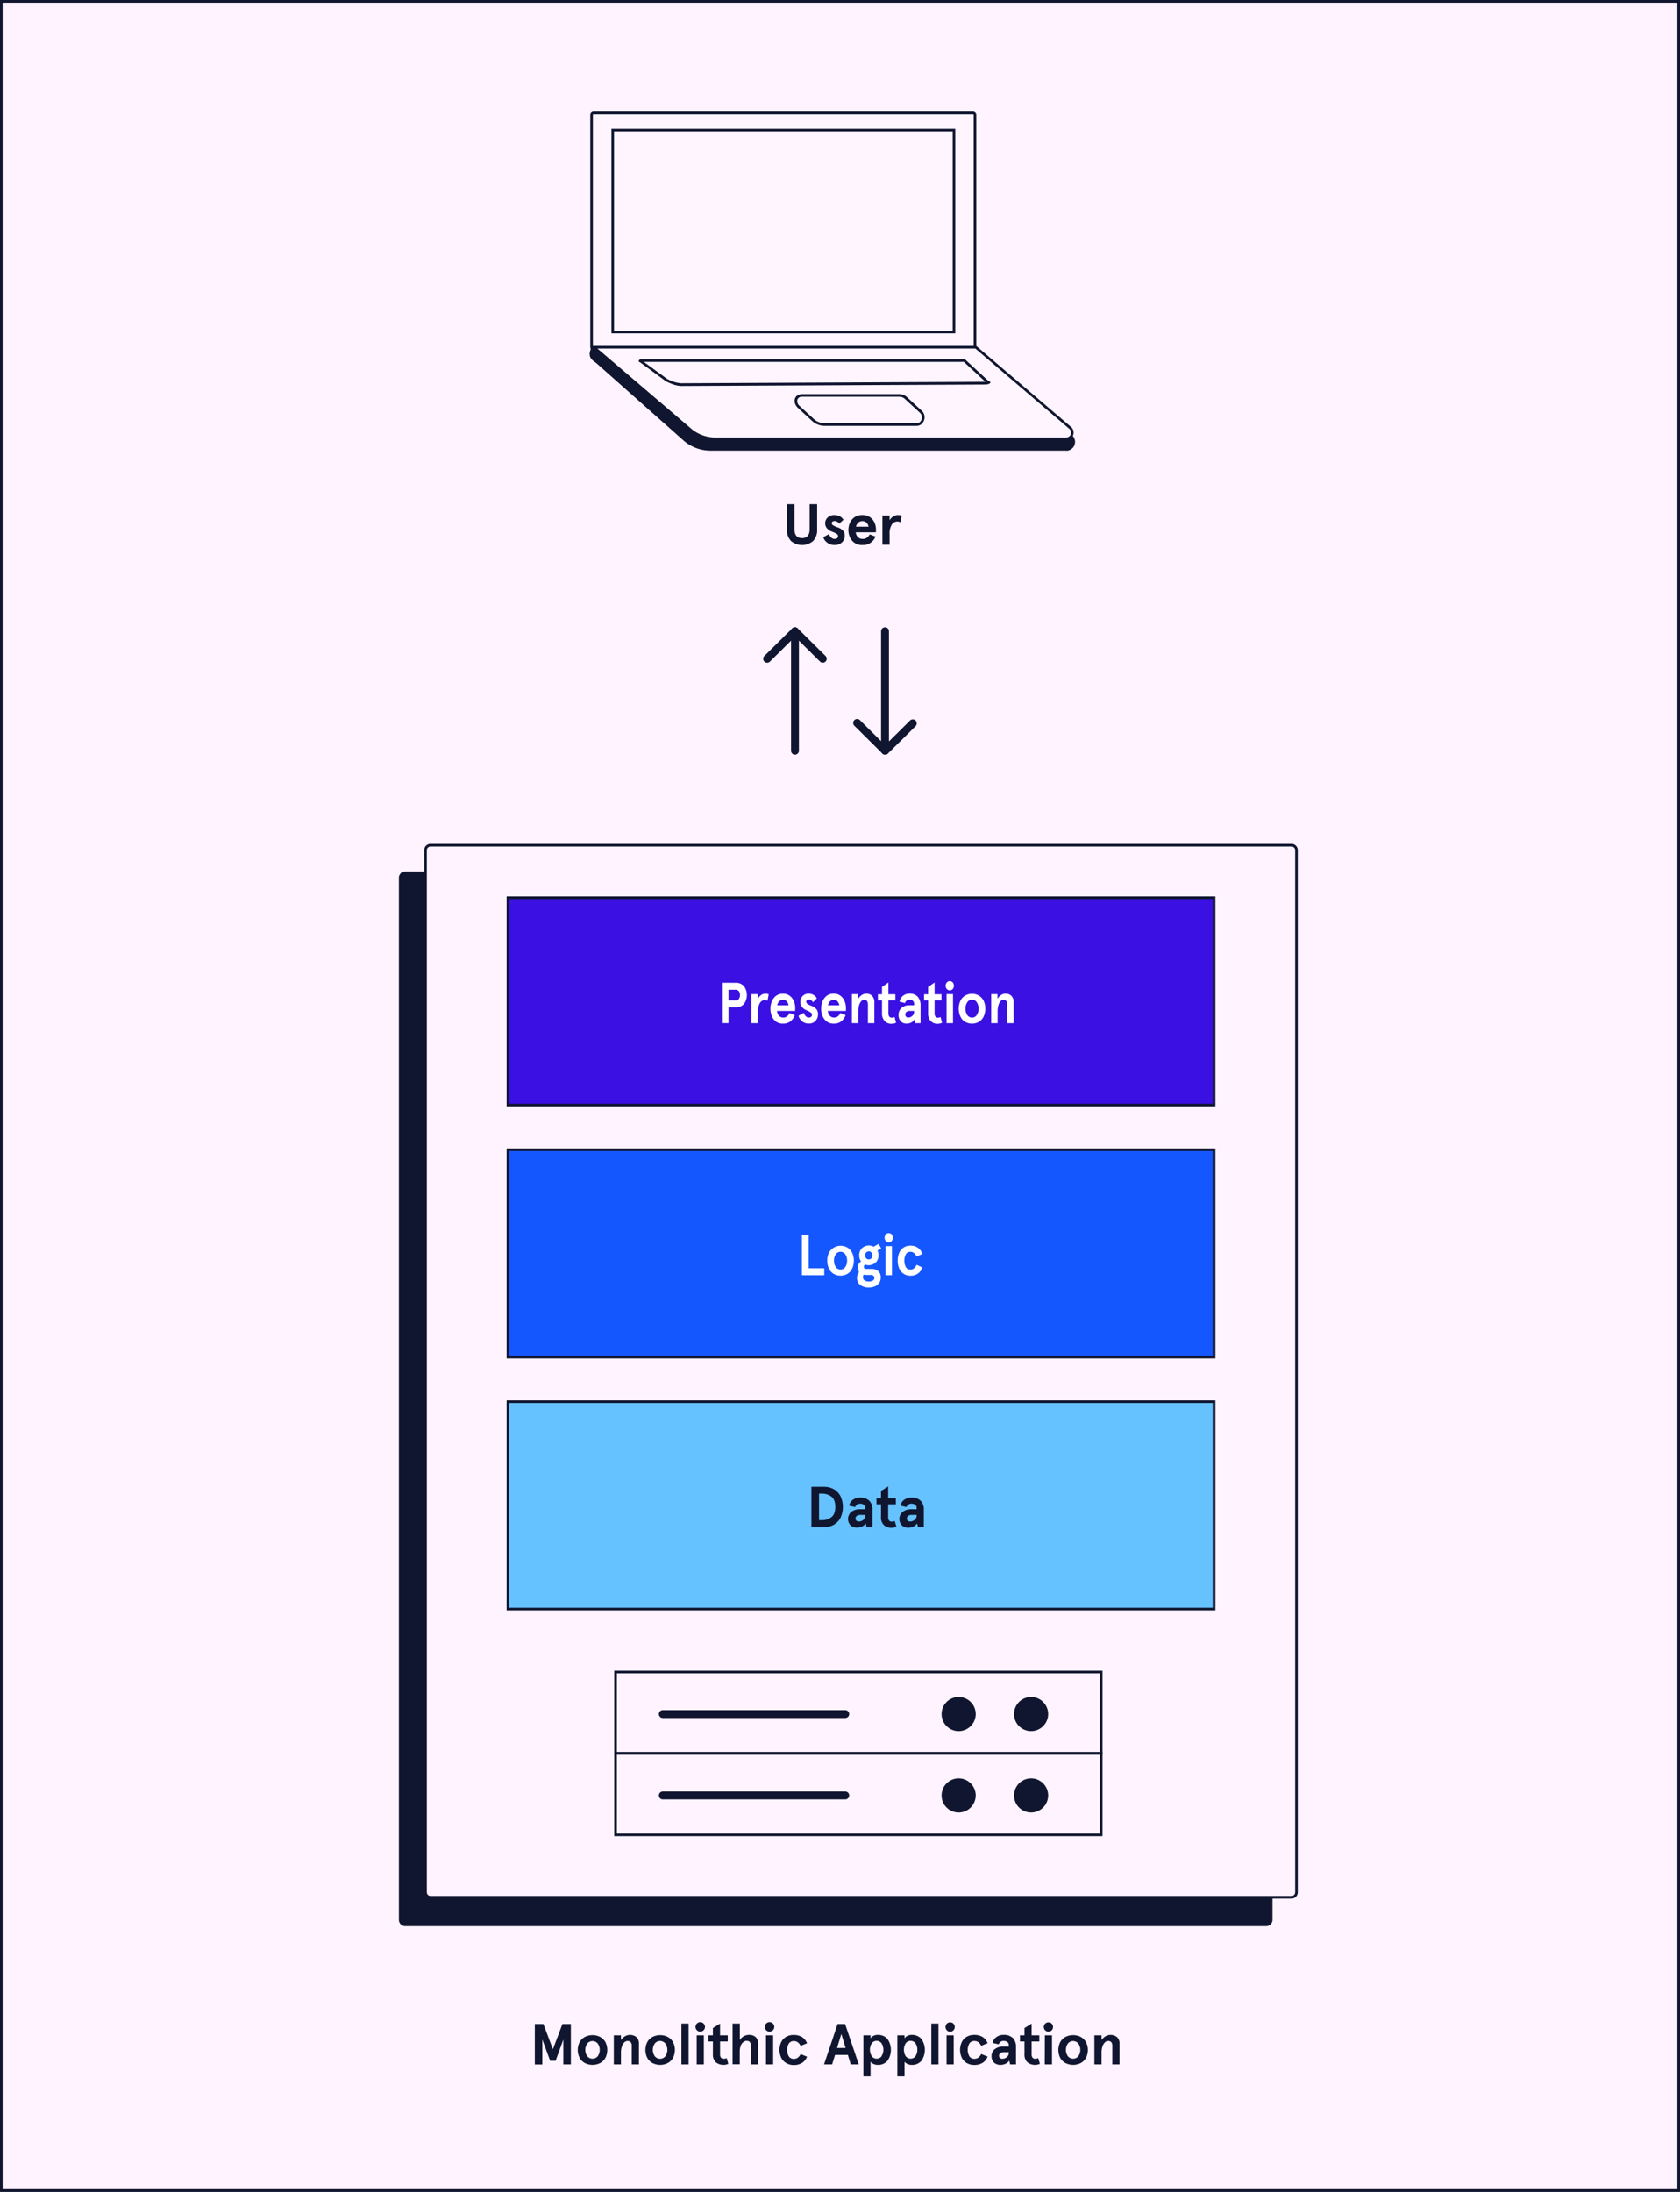 <svg xmlns="http://www.w3.org/2000/svg" viewBox="0 0 640 835">
  <rect x="0" y="0" width="640" height="835" fill="#333333" stroke="none"/>
  <defs>
    <style>
      .cls-1 {
        fill: #fff3ff;
      }

      .cls-2 {
        fill: #10162f;
      }

      .cls-3 {
        fill: #3a10e3;
      }

      .cls-4 {
        fill: #fff;
      }

      .cls-5 {
        fill: #1557ff;
      }

      .cls-6 {
        fill: #66c2ff;
      }

      .cls-7 {
        fill: #fff5ff;
      }
    </style>
  </defs>
  <g id="BGs">
    <g>
      <rect class="cls-1" x="0.5" y="0.5" width="639" height="834"/>
      <path class="cls-2" d="M639,1V834H1V1H639m1-1H0V835H640V0Z"/>
    </g>
  </g>
  <g id="Layer_1" data-name="Layer 1">
    <g>
      <g>
        <path class="cls-2" d="M302.85,287.5a1.5,1.5,0,0,1-1.5-1.5V240.48a1.5,1.5,0,0,1,3,0V286A1.5,1.5,0,0,1,302.85,287.5Z"/>
        <path class="cls-2" d="M313.44,252.48a1.48,1.48,0,0,1-1.05-.43l-9.54-9.46-9.54,9.46a1.5,1.5,0,1,1-2.12-2.13l10.6-10.5a1.48,1.48,0,0,1,2.11,0l10.6,10.5a1.51,1.51,0,0,1,0,2.12A1.53,1.53,0,0,1,313.44,252.48Z"/>
      </g>
      <g>
        <path class="cls-2" d="M337.15,287.5a1.5,1.5,0,0,1-1.5-1.5V240.48a1.5,1.5,0,0,1,3,0V286A1.5,1.5,0,0,1,337.15,287.5Z"/>
        <path class="cls-2" d="M337.15,287.5a1.48,1.48,0,0,1-1-.43l-10.6-10.5a1.51,1.51,0,1,1,2.12-2.14l9.53,9.46,9.54-9.46a1.51,1.51,0,0,1,2.12,2.14l-10.6,10.5A1.48,1.48,0,0,1,337.15,287.5Z"/>
      </g>
    </g>
    <g>
      <path class="cls-2" d="M301.35,206.13a6,6,0,0,1-1.55-4.51v-9.55h2.86v9.6c0,2.22,1,3.34,2.89,3.34s2.88-1.12,2.88-3.34v-9.6h2.86v9.55a6,6,0,0,1-1.55,4.51,6.55,6.55,0,0,1-8.39,0Z"/>
      <path class="cls-2" d="M315.15,206.77a4.17,4.17,0,0,1-1.53-2.11l2.18-1.17a3,3,0,0,0,.87,1.34,1.92,1.92,0,0,0,1.33.49,1.44,1.44,0,0,0,.9-.28.92.92,0,0,0,.37-.8,1,1,0,0,0-.57-.87,10.07,10.07,0,0,0-1.71-.8,5.21,5.21,0,0,1-1.95-1.28,3.07,3.07,0,0,1-.24-3.54,3.21,3.21,0,0,1,1.24-1.12,3.79,3.79,0,0,1,1.8-.42,4.51,4.51,0,0,1,2.05.47,3.47,3.47,0,0,1,1.43,1.33l-1.63,1.5a2,2,0,0,0-1.78-1,1.29,1.29,0,0,0-.76.23.74.74,0,0,0-.32.61.94.94,0,0,0,.46.73,7.71,7.71,0,0,0,1.81.83,5,5,0,0,1,2,1.21,2.68,2.68,0,0,1,.7,1.91,3.39,3.39,0,0,1-1.05,2.61,3.89,3.89,0,0,1-2.73,1A4.58,4.58,0,0,1,315.15,206.77Z"/>
      <path class="cls-2" d="M333.68,202.81H326a3,3,0,0,0,.87,1.87,2.49,2.49,0,0,0,1.77.64,2.74,2.74,0,0,0,1.55-.42,3.78,3.78,0,0,0,1.13-1.3l2.2.82a5,5,0,0,1-5,3.23,5,5,0,0,1-3-.85,5,5,0,0,1-1.76-2.15,6.89,6.89,0,0,1,0-5.44,5,5,0,0,1,1.76-2.15,5,5,0,0,1,3-.85,4.92,4.92,0,0,1,2.91.82,5,5,0,0,1,1.71,2.08,6.33,6.33,0,0,1,.55,2.58Zm-2.79-2.16a3,3,0,0,0-.78-1.52,2.16,2.16,0,0,0-1.6-.59,2.26,2.26,0,0,0-1.51.54,2.93,2.93,0,0,0-.91,1.57Z"/>
      <path class="cls-2" d="M338.88,196.38v1.81a4.22,4.22,0,0,1,1.45-1.46,3.42,3.42,0,0,1,1.82-.52,4.62,4.62,0,0,1,1.35.22L343,199a2.13,2.13,0,0,0-1.15-.31,2.52,2.52,0,0,0-2.13,1.18,6.46,6.46,0,0,0-.83,3.71v3.93h-2.73V196.38Z"/>
    </g>
    <g>
      <path class="cls-2" d="M203.74,771.07H207l3.63,9.62,3.63-9.62h3.21v15.4h-2.86V777l-2.95,8.09h-2.07L206.6,777v9.5h-2.86Z"/>
      <path class="cls-2" d="M222.72,785.9a5,5,0,0,1-1.94-2,6.65,6.65,0,0,1,0-5.86,5,5,0,0,1,1.94-2,6.44,6.44,0,0,1,6,0,5,5,0,0,1,1.95,2,6.74,6.74,0,0,1,0,5.86,5,5,0,0,1-1.95,2,6.44,6.44,0,0,1-6,0Zm5-2.56a4.25,4.25,0,0,0,0-4.82,2.58,2.58,0,0,0-4,0,4.25,4.25,0,0,0,0,4.82,2.58,2.58,0,0,0,4,0Z"/>
      <path class="cls-2" d="M236.56,775.38v1.79a5,5,0,0,1,1.52-1.43,3.87,3.87,0,0,1,4.39.33,3.21,3.21,0,0,1,.93,2.48v7.92h-2.73v-7.1a2,2,0,0,0-.42-1.39,1.58,1.58,0,0,0-1.16-.44,1.82,1.82,0,0,0-1.25.53,3.68,3.68,0,0,0-.93,1.55,7.6,7.6,0,0,0-.35,2.43v4.42h-2.73V775.38Z"/>
      <path class="cls-2" d="M248.48,785.9a5,5,0,0,1-1.94-2,6.74,6.74,0,0,1,0-5.86,5,5,0,0,1,1.94-2,6.44,6.44,0,0,1,6,0,5,5,0,0,1,1.95,2,6.74,6.74,0,0,1,0,5.86,5,5,0,0,1-1.95,2,6.44,6.44,0,0,1-6,0Zm5-2.56a4.25,4.25,0,0,0,0-4.82,2.58,2.58,0,0,0-4.05,0,4.29,4.29,0,0,0,0,4.82,2.58,2.58,0,0,0,4.05,0Z"/>
      <path class="cls-2" d="M259.59,770.9h2.73v15.57h-2.73Z"/>
      <path class="cls-2" d="M265.51,773.45a1.8,1.8,0,1,1,1.26.51A1.7,1.7,0,0,1,265.51,773.45Zm-.11,1.93h2.73v11.09H265.4Z"/>
      <path class="cls-2" d="M272.66,785.62a4,4,0,0,1-1.08-3.06v-4.84h-1.71v-2.34h1.71v-2.77l2.73-1.71v4.48h2.93v2.34h-2.93v4.79a2.12,2.12,0,0,0,.36,1.4,1.41,1.41,0,0,0,1.09.41,2.23,2.23,0,0,0,1.06-.27l.64,2.2a4.64,4.64,0,0,1-4.8-.63Z"/>
      <path class="cls-2" d="M281.84,770.9v6.27a4.14,4.14,0,0,1,1.46-1.42,4,4,0,0,1,2.06-.54,3.59,3.59,0,0,1,2.53.85,3.22,3.22,0,0,1,.92,2.49v7.92h-2.73v-7a2.23,2.23,0,0,0-.41-1.49,1.5,1.5,0,0,0-1.24-.49,2,2,0,0,0-1.25.46,3.24,3.24,0,0,0-1,1.41,6.5,6.5,0,0,0-.37,2.38v4.68h-2.73V770.9Z"/>
      <path class="cls-2" d="M291.91,773.45a1.8,1.8,0,1,1,1.26.51A1.7,1.7,0,0,1,291.91,773.45Zm-.11,1.93h2.73v11.09H291.8Z"/>
      <path class="cls-2" d="M299.4,785.89a4.8,4.8,0,0,1-1.83-2.06,7.09,7.09,0,0,1,0-5.8A4.75,4.75,0,0,1,299.4,776a5.48,5.48,0,0,1,3-.76,5.88,5.88,0,0,1,3.14.8,4.81,4.81,0,0,1,1.9,2.37l-2.44,1a3.72,3.72,0,0,0-1.07-1.37,2.57,2.57,0,0,0-1.53-.46,2.16,2.16,0,0,0-1.9.94,4.94,4.94,0,0,0,0,4.9,2.16,2.16,0,0,0,1.9.94,2.57,2.57,0,0,0,1.53-.46,3.72,3.72,0,0,0,1.07-1.37l2.44,1a4.81,4.81,0,0,1-1.9,2.37,5.88,5.88,0,0,1-3.14.8A5.48,5.48,0,0,1,299.4,785.89Z"/>
      <path class="cls-2" d="M319.08,771.07h2.86l5.21,15.4h-3.07L323,782.84h-4.88L317,786.47h-3.08Zm3.06,9.13-1.63-5.34-1.63,5.34Z"/>
      <path class="cls-2" d="M331.64,775.38v1.15a2.56,2.56,0,0,1,1-.9,3.36,3.36,0,0,1,1.69-.42,4.67,4.67,0,0,1,3.75,1.55,7.29,7.29,0,0,1,0,8.34,4.67,4.67,0,0,1-3.75,1.55,3.71,3.71,0,0,1-1.57-.35,3.16,3.16,0,0,1-1.12-.84V791h-2.73V775.38Zm4.16,8a4.63,4.63,0,0,0,0-5,2.29,2.29,0,0,0-1.85-.89,2.24,2.24,0,0,0-1.83.89,4.7,4.7,0,0,0,0,5,2.24,2.24,0,0,0,1.83.89A2.27,2.27,0,0,0,335.8,783.42Z"/>
      <path class="cls-2" d="M344.58,775.38v1.15a2.49,2.49,0,0,1,1-.9,3.33,3.33,0,0,1,1.68-.42,4.64,4.64,0,0,1,3.75,1.55,7.29,7.29,0,0,1,0,8.34,4.64,4.64,0,0,1-3.75,1.55,3.7,3.7,0,0,1-1.56-.35,3.07,3.07,0,0,1-1.12-.84V791h-2.73V775.38Zm4.16,8a4.68,4.68,0,0,0,0-5,2.3,2.3,0,0,0-1.85-.89,2.27,2.27,0,0,0-1.84.89,4.76,4.76,0,0,0,0,5,2.35,2.35,0,0,0,3.69,0Z"/>
      <path class="cls-2" d="M354.79,770.9h2.72v15.57h-2.72Z"/>
      <path class="cls-2" d="M360.7,773.45a1.83,1.83,0,0,1,0-2.51,1.7,1.7,0,0,1,1.26-.5,1.68,1.68,0,0,1,1.25.5,1.8,1.8,0,0,1,0,2.51A1.69,1.69,0,0,1,362,774,1.71,1.71,0,0,1,360.7,773.45Zm-.11,1.93h2.73v11.09h-2.73Z"/>
      <path class="cls-2" d="M368.19,785.89a4.8,4.8,0,0,1-1.83-2.06,7.09,7.09,0,0,1,0-5.8,4.75,4.75,0,0,1,1.83-2.06,5.48,5.48,0,0,1,3-.76,5.86,5.86,0,0,1,3.14.8,4.75,4.75,0,0,1,1.9,2.37l-2.44,1a3.62,3.62,0,0,0-1.07-1.37,2.57,2.57,0,0,0-1.53-.46,2.16,2.16,0,0,0-1.9.94,4.94,4.94,0,0,0,0,4.9,2.16,2.16,0,0,0,1.9.94,2.57,2.57,0,0,0,1.53-.46,3.62,3.62,0,0,0,1.07-1.37l2.44,1a4.75,4.75,0,0,1-1.9,2.37,5.86,5.86,0,0,1-3.14.8A5.48,5.48,0,0,1,368.19,785.89Z"/>
      <path class="cls-2" d="M378.68,785.77a3.25,3.25,0,0,1-.95-2.49,3.19,3.19,0,0,1,1.26-2.64,5.29,5.29,0,0,1,3.38-1h1.94v-.48a1.41,1.41,0,0,0-.55-1.22,2.29,2.29,0,0,0-1.39-.41,1.87,1.87,0,0,0-1.91,1.28l-2.31-.53a3.5,3.5,0,0,1,1.42-2.23,4.56,4.56,0,0,1,2.8-.85,4.77,4.77,0,0,1,3.45,1.18,4.6,4.6,0,0,1,1.22,3.46v6.62h-2.25l-.28-1.41a4.19,4.19,0,0,1-3.41,1.59A3.4,3.4,0,0,1,378.68,785.77Zm4.88-2.08a2.06,2.06,0,0,0,.75-1.66v-.22h-1.83a2.4,2.4,0,0,0-1.39.35,1.25,1.25,0,0,0-.5,1.08,1,1,0,0,0,.34.78,1.31,1.31,0,0,0,.89.3A2.62,2.62,0,0,0,383.56,783.69Z"/>
      <path class="cls-2" d="M391.35,785.62a4,4,0,0,1-1.08-3.06v-4.84h-1.71v-2.34h1.71v-2.77L393,770.9v4.48h2.93v2.34H393v4.79a2.12,2.12,0,0,0,.36,1.4,1.4,1.4,0,0,0,1.09.41,2.23,2.23,0,0,0,1.06-.27l.64,2.2a4.64,4.64,0,0,1-4.8-.63Z"/>
      <path class="cls-2" d="M398.15,773.45a1.8,1.8,0,0,1,0-2.51,1.67,1.67,0,0,1,1.25-.5,1.7,1.7,0,0,1,1.26.5,1.83,1.83,0,0,1,0,2.51,1.71,1.71,0,0,1-1.26.51A1.67,1.67,0,0,1,398.15,773.45Zm-.11,1.93h2.72v11.09H398Z"/>
      <path class="cls-2" d="M405.8,785.9a5,5,0,0,1-1.94-2,6.74,6.74,0,0,1,0-5.86,5,5,0,0,1,1.94-2,6.44,6.44,0,0,1,6,0,5,5,0,0,1,1.95,2,6.74,6.74,0,0,1,0,5.86,5,5,0,0,1-1.95,2,6.44,6.44,0,0,1-6,0Zm5-2.56a4.25,4.25,0,0,0,0-4.82,2.58,2.58,0,0,0-4,0,4.29,4.29,0,0,0,0,4.82,2.58,2.58,0,0,0,4,0Z"/>
      <path class="cls-2" d="M419.64,775.38v1.79a5,5,0,0,1,1.52-1.43,3.87,3.87,0,0,1,4.39.33,3.21,3.21,0,0,1,.93,2.48v7.92h-2.73v-7.1a2,2,0,0,0-.42-1.39,1.56,1.56,0,0,0-1.16-.44,1.82,1.82,0,0,0-1.25.53,3.78,3.78,0,0,0-.93,1.55,7.6,7.6,0,0,0-.35,2.43v4.42h-2.73V775.38Z"/>
    </g>
    <g>
      <path class="cls-2" d="M154.32,332.52h328a1.9,1.9,0,0,1,1.9,1.9v397a1.89,1.89,0,0,1-1.89,1.89h-328a1.89,1.89,0,0,1-1.89-1.89v-397A1.9,1.9,0,0,1,154.32,332.52Z"/>
      <path class="cls-2" d="M482.36,333a1.4,1.4,0,0,1,1.4,1.4v397a1.4,1.4,0,0,1-1.4,1.4h-328a1.4,1.4,0,0,1-1.4-1.4v-397a1.4,1.4,0,0,1,1.4-1.4h328m0-1h-328a2.4,2.4,0,0,0-2.4,2.4v397a2.41,2.41,0,0,0,2.4,2.4h328a2.4,2.4,0,0,0,2.4-2.4v-397a2.39,2.39,0,0,0-2.4-2.4Z"/>
    </g>
    <g>
      <path class="cls-1" d="M164,322H492a1.89,1.89,0,0,1,1.89,1.89v397a1.89,1.89,0,0,1-1.89,1.89H164a1.89,1.89,0,0,1-1.89-1.89v-397A1.9,1.9,0,0,1,164,322Z"/>
      <path class="cls-2" d="M492,322.5a1.4,1.4,0,0,1,1.4,1.39v397a1.4,1.4,0,0,1-1.4,1.39H164a1.4,1.4,0,0,1-1.4-1.39v-397a1.4,1.4,0,0,1,1.4-1.39H492m0-1H164a2.39,2.39,0,0,0-2.4,2.39v397a2.39,2.39,0,0,0,2.4,2.39H492a2.39,2.39,0,0,0,2.4-2.39v-397a2.39,2.39,0,0,0-2.4-2.39Z"/>
    </g>
    <g>
      <g>
        <rect class="cls-3" x="193.5" y="342" width="269" height="79"/>
        <path class="cls-2" d="M462,342.5v78H194v-78H462m1-1H193v80H463v-80Z"/>
      </g>
      <g>
        <path class="cls-4" d="M280.18,374.41a4,4,0,0,1,3.23,1.28,5.76,5.76,0,0,1,0,6.8,4,4,0,0,1-3.23,1.29h-2.65v6H275v-15.4Zm1.25,6.22a2.71,2.71,0,0,0,0-3.08,1.78,1.78,0,0,0-1.35-.5h-2.55v4.09h2.55A1.75,1.75,0,0,0,281.43,380.63Z"/>
        <path class="cls-4" d="M288.68,378.72v1.8a4.22,4.22,0,0,1,1.3-1.46,3,3,0,0,1,1.65-.52,4,4,0,0,1,1.21.22l-.46,2.53a1.83,1.83,0,0,0-1-.3,2.22,2.22,0,0,0-1.92,1.17,7.1,7.1,0,0,0-.75,3.71v3.94h-2.46V378.72Z"/>
        <path class="cls-4" d="M302.91,385.14H296a3.17,3.17,0,0,0,.79,1.87,2.09,2.09,0,0,0,1.59.64,2.3,2.3,0,0,0,1.4-.42,3.65,3.65,0,0,0,1-1.29l2,.81a5.38,5.38,0,0,1-1.71,2.4,4.5,4.5,0,0,1-2.82.83,4.27,4.27,0,0,1-2.7-.84A5,5,0,0,1,294,387a7.62,7.62,0,0,1,0-5.43,5,5,0,0,1,1.59-2.16,4.27,4.27,0,0,1,2.7-.85,4.1,4.1,0,0,1,2.61.83,4.86,4.86,0,0,1,1.55,2.08,6.9,6.9,0,0,1,.49,2.57ZM300.4,383a3.15,3.15,0,0,0-.7-1.52,1.81,1.81,0,0,0-1.44-.59,1.94,1.94,0,0,0-1.37.54,3,3,0,0,0-.81,1.57Z"/>
        <path class="cls-4" d="M305.58,389.1A4.14,4.14,0,0,1,304.2,387l2-1.16a3.35,3.35,0,0,0,.78,1.34,1.69,1.69,0,0,0,1.2.48,1.24,1.24,0,0,0,.81-.27,1,1,0,0,0,.34-.81,1,1,0,0,0-.52-.86,8.35,8.35,0,0,0-1.54-.81,4.67,4.67,0,0,1-1.75-1.27,3.05,3.05,0,0,1-.63-2,3.09,3.09,0,0,1,.41-1.57,3,3,0,0,1,1.12-1.12,3.13,3.13,0,0,1,1.62-.42,3.58,3.58,0,0,1,1.84.48,3.18,3.18,0,0,1,1.29,1.33l-1.46,1.49a1.82,1.82,0,0,0-1.61-1,1,1,0,0,0-.68.23.73.73,0,0,0-.29.6,1,1,0,0,0,.42.74,6.63,6.63,0,0,0,1.62.82,4.52,4.52,0,0,1,1.8,1.21,2.84,2.84,0,0,1,.64,1.92,3.59,3.59,0,0,1-.95,2.6,3.27,3.27,0,0,1-2.46,1A3.83,3.83,0,0,1,305.58,389.1Z"/>
        <path class="cls-4" d="M322.26,385.14h-6.89a3.11,3.11,0,0,0,.78,1.87,2.13,2.13,0,0,0,1.59.64,2.28,2.28,0,0,0,1.4-.42,3.56,3.56,0,0,0,1-1.29l2,.81a5.46,5.46,0,0,1-1.71,2.4,4.54,4.54,0,0,1-2.82.83,4.27,4.27,0,0,1-2.71-.84,5,5,0,0,1-1.58-2.16,7.48,7.48,0,0,1,0-5.43,5,5,0,0,1,1.58-2.16,4.28,4.28,0,0,1,2.71-.85,4.1,4.1,0,0,1,2.61.83,4.84,4.84,0,0,1,1.54,2.08,6.91,6.91,0,0,1,.5,2.57ZM319.74,383a3.15,3.15,0,0,0-.7-1.52,1.8,1.8,0,0,0-1.43-.59,1.93,1.93,0,0,0-1.37.54,3,3,0,0,0-.81,1.57Z"/>
        <path class="cls-4" d="M326.93,378.72v1.78a4.7,4.7,0,0,1,1.37-1.43,3.06,3.06,0,0,1,1.72-.53,3,3,0,0,1,2.23.86,3.41,3.41,0,0,1,.84,2.49v7.92h-2.46V382.7a2.09,2.09,0,0,0-.38-1.38,1.3,1.3,0,0,0-1-.44,1.55,1.55,0,0,0-1.13.52,3.87,3.87,0,0,0-.83,1.56,8.27,8.27,0,0,0-.32,2.43v4.42h-2.45V378.72Z"/>
        <path class="cls-4" d="M337,389a4.31,4.31,0,0,1-1-3.06v-4.84h-1.55v-2.33H336V376l2.45-1.72v4.49h2.64v2.33h-2.64v4.8a2.23,2.23,0,0,0,.33,1.39,1.17,1.17,0,0,0,1,.41,1.91,1.91,0,0,0,1-.26l.58,2.2a3.59,3.59,0,0,1-1.63.39A3.5,3.5,0,0,1,337,389Z"/>
        <path class="cls-4" d="M343.17,389.1a3.39,3.39,0,0,1-.85-2.48,3.34,3.34,0,0,1,1.12-2.64,4.48,4.48,0,0,1,3.05-1h1.75v-.49a1.49,1.49,0,0,0-.5-1.22,1.89,1.89,0,0,0-1.25-.4,1.68,1.68,0,0,0-1.72,1.27l-2.08-.53a3.59,3.59,0,0,1,1.28-2.23,3.88,3.88,0,0,1,2.52-.85,4,4,0,0,1,3.1,1.18,4.93,4.93,0,0,1,1.1,3.47v6.62h-2l-.26-1.41a3.62,3.62,0,0,1-3.07,1.58A2.86,2.86,0,0,1,343.17,389.1Zm4.39-2.08a2.15,2.15,0,0,0,.68-1.66v-.22h-1.65a2,2,0,0,0-1.26.36,1.29,1.29,0,0,0-.44,1.07,1,1,0,0,0,.31.78,1.09,1.09,0,0,0,.8.3A2.22,2.22,0,0,0,347.56,387Z"/>
        <path class="cls-4" d="M354.57,389a4.31,4.31,0,0,1-1-3.06v-4.84h-1.54v-2.33h1.54V376l2.46-1.72v4.49h2.63v2.33h-2.63v4.8a2.31,2.31,0,0,0,.32,1.39,1.17,1.17,0,0,0,1,.41,1.91,1.91,0,0,0,.95-.26l.58,2.2a3.59,3.59,0,0,1-1.63.39A3.52,3.52,0,0,1,354.57,389Z"/>
        <path class="cls-4" d="M360.69,376.78a1.93,1.93,0,0,1,0-2.5,1.45,1.45,0,0,1,1.13-.51,1.46,1.46,0,0,1,1.13.51,2,2,0,0,1,0,2.5,1.46,1.46,0,0,1-1.13.51A1.45,1.45,0,0,1,360.69,376.78Zm-.1,1.94h2.46v11.09h-2.46Z"/>
        <path class="cls-4" d="M367.58,389.24a4.74,4.74,0,0,1-1.75-2.05,7.32,7.32,0,0,1,0-5.85,4.74,4.74,0,0,1,1.75-2,5.29,5.29,0,0,1,5.43,0,4.81,4.81,0,0,1,1.75,2,7.43,7.43,0,0,1,0,5.85,4.81,4.81,0,0,1-1.75,2.05,5.35,5.35,0,0,1-5.43,0Zm4.53-2.57a4.13,4.13,0,0,0,.68-2.41,4.17,4.17,0,0,0-.68-2.41,2.08,2.08,0,0,0-1.82-1,2.11,2.11,0,0,0-1.82,1,4.17,4.17,0,0,0-.67,2.41,4.12,4.12,0,0,0,.67,2.41,2.09,2.09,0,0,0,1.82,1A2.07,2.07,0,0,0,372.11,386.67Z"/>
        <path class="cls-4" d="M380,378.72v1.78a4.82,4.82,0,0,1,1.37-1.43,3.06,3.06,0,0,1,1.72-.53,3,3,0,0,1,2.23.86,3.41,3.41,0,0,1,.84,2.49v7.92h-2.45V382.7a2,2,0,0,0-.39-1.38,1.29,1.29,0,0,0-1-.44,1.56,1.56,0,0,0-1.13.52,3.87,3.87,0,0,0-.83,1.56,8.27,8.27,0,0,0-.32,2.43v4.42h-2.45V378.72Z"/>
      </g>
    </g>
    <g>
      <g>
        <rect class="cls-5" x="193.5" y="438" width="269" height="79"/>
        <path class="cls-2" d="M462,438.5v78H194v-78H462m1-1H193v80H463v-80Z"/>
      </g>
      <g>
        <path class="cls-4" d="M305.5,470.41h2.57v12.76H314v2.64H305.5Z"/>
        <path class="cls-4" d="M317.5,485.24a4.83,4.83,0,0,1-1.76-2.05,7.43,7.43,0,0,1,0-5.85,5.06,5.06,0,0,1,7.18-2,4.74,4.74,0,0,1,1.75,2,7.32,7.32,0,0,1,0,5.85,4.74,4.74,0,0,1-1.75,2.05,5.33,5.33,0,0,1-5.42,0Zm4.53-2.57a4.12,4.12,0,0,0,.67-2.41,4.17,4.17,0,0,0-.67-2.41,2.19,2.19,0,0,0-3.64,0,4.17,4.17,0,0,0-.68,2.41,4.13,4.13,0,0,0,.68,2.41,2.18,2.18,0,0,0,3.64,0Z"/>
        <path class="cls-4" d="M327.74,489.53a3.2,3.2,0,0,1-1.25-2.71,3,3,0,0,1,.81-2.2,2.73,2.73,0,0,1-.52-1.72,2.77,2.77,0,0,1,.33-1.36,2.7,2.7,0,0,1,.9-1,3.77,3.77,0,0,1-.69-2.29,4,4,0,0,1,.48-2,3.33,3.33,0,0,1,1.33-1.3,3.79,3.79,0,0,1,3.69,0l1.88-1.1,1,1.8-1.42.79a3.86,3.86,0,0,1,.39,1.76,3.91,3.91,0,0,1-.48,2,3.24,3.24,0,0,1-1.33,1.29A4,4,0,0,1,331,482a4.35,4.35,0,0,1-1.44-.24.94.94,0,0,0-.48.83.76.76,0,0,0,.24.61,1,1,0,0,0,.69.21h2a3.7,3.7,0,0,1,2.55.84,3,3,0,0,1,.95,2.41,3.48,3.48,0,0,1-.64,2.16,3.81,3.81,0,0,1-1.67,1.26,5.84,5.84,0,0,1-2.22.41A5.3,5.3,0,0,1,327.74,489.53Zm4.77-1.68a1.1,1.1,0,0,0,.57-1,1,1,0,0,0-.42-.89,2.27,2.27,0,0,0-1.19-.25h-1.34a6.31,6.31,0,0,1-1.15-.09,1.94,1.94,0,0,0-.22,1,1.35,1.35,0,0,0,.62,1.18,2.9,2.9,0,0,0,1.62.4A3,3,0,0,0,332.51,487.85Zm-.55-8.49a1.52,1.52,0,0,0,.39-1.08,1.6,1.6,0,0,0-.39-1.11,1.33,1.33,0,0,0-2,0,1.6,1.6,0,0,0-.39,1.11,1.52,1.52,0,0,0,.39,1.08,1.35,1.35,0,0,0,2,0Z"/>
        <path class="cls-4" d="M337.43,472.78a2,2,0,0,1,0-2.5,1.46,1.46,0,0,1,1.13-.51,1.45,1.45,0,0,1,1.13.51,1.93,1.93,0,0,1,0,2.5,1.45,1.45,0,0,1-1.13.51A1.46,1.46,0,0,1,337.43,472.78Zm-.09,1.94h2.45v11.09h-2.45Z"/>
        <path class="cls-4" d="M344.18,485.22a4.61,4.61,0,0,1-1.66-2.05,7.95,7.95,0,0,1,0-5.81,4.48,4.48,0,0,1,4.32-2.82,4.79,4.79,0,0,1,2.82.81,4.65,4.65,0,0,1,1.71,2.36l-2.19,1a3.73,3.73,0,0,0-1-1.36,2.11,2.11,0,0,0-1.38-.46,1.9,1.9,0,0,0-1.71.93,5.4,5.4,0,0,0,0,4.91,1.9,1.9,0,0,0,1.71.93,2.11,2.11,0,0,0,1.38-.46,3.73,3.73,0,0,0,1-1.36l2.19,1a4.65,4.65,0,0,1-1.71,2.36,4.78,4.78,0,0,1-2.82.8A4.53,4.53,0,0,1,344.18,485.22Z"/>
      </g>
    </g>
    <g>
      <g>
        <rect class="cls-6" x="193.5" y="534" width="269" height="79"/>
        <path class="cls-2" d="M462,534.5v78H194v-78H462m1-1H193v80H463v-80Z"/>
      </g>
      <g>
        <path class="cls-2" d="M313.93,566.41a7.75,7.75,0,0,1,3.54.83,6.49,6.49,0,0,1,2.63,2.57,9.74,9.74,0,0,1,0,8.6,6.46,6.46,0,0,1-2.63,2.56,7.63,7.63,0,0,1-3.54.84h-4.82v-15.4ZM316.71,578c1-.75,1.49-2.06,1.49-3.92s-.5-3.17-1.49-3.93a5.94,5.94,0,0,0-3.69-1.13h-1v10.12h1A5.88,5.88,0,0,0,316.71,578Z"/>
        <path class="cls-2" d="M324,581.1a3.56,3.56,0,0,1,.31-5.12,5.34,5.34,0,0,1,3.39-1h1.94v-.49a1.44,1.44,0,0,0-.55-1.22,2.29,2.29,0,0,0-1.39-.4,1.86,1.86,0,0,0-1.91,1.27l-2.31-.53a3.49,3.49,0,0,1,1.42-2.23,4.63,4.63,0,0,1,2.8-.85,4.77,4.77,0,0,1,3.44,1.18,4.59,4.59,0,0,1,1.22,3.47v6.62h-2.24l-.29-1.41a4.17,4.17,0,0,1-3.41,1.58A3.42,3.42,0,0,1,324,581.1Zm4.89-2.08a2,2,0,0,0,.75-1.66v-.22h-1.83a2.36,2.36,0,0,0-1.4.36,1.21,1.21,0,0,0-.49,1.07,1,1,0,0,0,.34.78,1.3,1.3,0,0,0,.89.3A2.62,2.62,0,0,0,328.91,579Z"/>
        <path class="cls-2" d="M336.7,581a4,4,0,0,1-1.08-3.06v-4.84H333.9v-2.33h1.72V568l2.73-1.72v4.49h2.92v2.33h-2.92v4.8a2.09,2.09,0,0,0,.36,1.39,1.35,1.35,0,0,0,1.09.41,2.27,2.27,0,0,0,1.05-.26l.64,2.2a4.29,4.29,0,0,1-1.8.39A4.13,4.13,0,0,1,336.7,581Z"/>
        <path class="cls-2" d="M343.56,581.1a3.54,3.54,0,0,1,.31-5.12,5.32,5.32,0,0,1,3.39-1h1.93v-.49a1.41,1.41,0,0,0-.55-1.22,2.26,2.26,0,0,0-1.38-.4,1.87,1.87,0,0,0-1.92,1.27l-2.31-.53a3.53,3.53,0,0,1,1.42-2.23,4.66,4.66,0,0,1,2.81-.85,4.77,4.77,0,0,1,3.44,1.18,4.62,4.62,0,0,1,1.22,3.47v6.62h-2.24l-.29-1.41A4.17,4.17,0,0,1,346,582,3.4,3.4,0,0,1,343.56,581.1Zm4.88-2.08a2,2,0,0,0,.75-1.66v-.22h-1.82a2.36,2.36,0,0,0-1.4.36,1.22,1.22,0,0,0-.5,1.07,1,1,0,0,0,.35.78,1.28,1.28,0,0,0,.89.3A2.58,2.58,0,0,0,348.44,579Z"/>
      </g>
    </g>
    <g>
      <g>
        <rect class="cls-7" x="225.37" y="43" width="146.05" height="90.03" rx="0.74"/>
        <path class="cls-2" d="M370.67,43.5a.25.25,0,0,1,.25.24v88.55a.25.25,0,0,1-.25.24H226.11a.24.24,0,0,1-.24-.24V43.74a.24.24,0,0,1,.24-.24H370.67m0-1H226.11a1.24,1.24,0,0,0-1.24,1.24v88.55a1.24,1.24,0,0,0,1.24,1.24H370.67a1.25,1.25,0,0,0,1.25-1.24V43.74a1.25,1.25,0,0,0-1.25-1.24Z"/>
      </g>
      <g>
        <path class="cls-2" d="M406.18,171.17H270.67a15,15,0,0,1-9.75-3.6L227.49,137.9c-1.05-.91-3.5-1.75-1.75-5.25l146.18,2.63L408,166.13A2.86,2.86,0,0,1,406.18,171.17Z"/>
        <path class="cls-2" d="M406.18,171.67H270.67A15.54,15.54,0,0,1,260.6,168l-33.44-29.67c-.15-.13-.34-.26-.54-.4-1.12-.8-3-2.12-1.32-5.45l.14-.28h.31l146.35,2.63.14.12,36.12,30.85a3.36,3.36,0,0,1-2.18,5.92ZM226.06,133.16c-1.06,2.34.06,3.13,1.14,3.9a6.68,6.68,0,0,1,.62.47l33.43,29.66a14.52,14.52,0,0,0,9.42,3.48H406.18a2.37,2.37,0,0,0,1.53-4.16l-36-30.73Z"/>
      </g>
      <g>
        <path class="cls-7" d="M272.42,167.16a14.51,14.51,0,0,1-9.42-3.47l-36.78-31.41H371.73l36,30.73a2.36,2.36,0,0,1-1.53,4.15Z"/>
        <path class="cls-2" d="M371.55,132.78l35.83,30.61a1.85,1.85,0,0,1-1.2,3.27H272.42a14.06,14.06,0,0,1-9.1-3.35l-35.74-30.53h144m.37-1h-147l37.8,32.29a15,15,0,0,0,9.75,3.59H406.18a2.86,2.86,0,0,0,1.85-5l-36.11-30.85Z"/>
      </g>
      <g>
        <rect class="cls-7" x="233.37" y="49.53" width="130.05" height="76.96"/>
        <path class="cls-2" d="M362.92,50v76h-129V50H362.92m1-1h-131v78H363.92V49Z"/>
      </g>
      <g>
        <path class="cls-7" d="M259.5,146.51a13.34,13.34,0,0,1-5.39-1.62l-.12-.06-9.84-7.23-.08,0a1,1,0,0,1-.22-.09,1.22,1.22,0,0,1,.68-.16H367a1.5,1.5,0,0,1,.37,0l8.87,8.18.11,0,.27.11a3.4,3.4,0,0,1-1.5.27Z"/>
        <path class="cls-2" d="M367,137.83h.14l8.25,7.62h-.27L259.5,146a12.5,12.5,0,0,1-5.18-1.57l-.08,0-9-6.57H367m0-1H244.53c-1.25,0-1.7.89-.61,1.23l9.81,7.2c.34.15,3.38,1.75,5.77,1.75l115.66-.55c2,0,2.87-.89,1.38-1.35l-8.88-8.19a2.06,2.06,0,0,0-.62-.09Z"/>
      </g>
      <g>
        <path class="cls-7" d="M314.14,161.75a6.59,6.59,0,0,1-4.47-1.78l-5.48-5.05a2.84,2.84,0,0,1-.85-3,2.27,2.27,0,0,1,2.27-1.27h37.05a3.55,3.55,0,0,1,2.41,1l5.74,5.28a2.9,2.9,0,0,1,.69,3.19,2.45,2.45,0,0,1-2.31,1.66Z"/>
        <path class="cls-2" d="M342.66,151.16a3,3,0,0,1,2.07.83l5.74,5.28a2.4,2.4,0,0,1,.56,2.64,2,2,0,0,1-1.84,1.34H314.14a6.1,6.1,0,0,1-4.13-1.64l-5.45-5a2.37,2.37,0,0,1-.76-2.46,1.79,1.79,0,0,1,1.81-1h37.05m0-1H305.61c-3,0-3.85,3-1.76,5.13l5.48,5.05a7.1,7.1,0,0,0,4.81,1.91h35.05c2.8,0,4.08-3.75,2-5.71l-5.74-5.29a4.07,4.07,0,0,0-2.75-1.09Z"/>
      </g>
    </g>
    <g>
      <g>
        <rect class="cls-1" x="234.5" y="637" width="185" height="31"/>
        <path class="cls-2" d="M419,637.5v30H235v-30H419m1-1H234v32H420v-32Z"/>
      </g>
      <g>
        <circle class="cls-2" cx="365.2" cy="653" r="6"/>
        <path class="cls-2" d="M365.2,659.5a6.5,6.5,0,1,1,6.5-6.5A6.51,6.51,0,0,1,365.2,659.5Zm0-12a5.5,5.5,0,1,0,5.5,5.5A5.51,5.51,0,0,0,365.2,647.5Z"/>
      </g>
      <g>
        <circle class="cls-2" cx="392.8" cy="653" r="6"/>
        <path class="cls-2" d="M392.8,659.5a6.5,6.5,0,1,1,6.5-6.5A6.51,6.51,0,0,1,392.8,659.5Zm0-12a5.5,5.5,0,1,0,5.5,5.5A5.51,5.51,0,0,0,392.8,647.5Z"/>
      </g>
      <path class="cls-2" d="M322,654.5H252.5a1.5,1.5,0,0,1,0-3H322a1.5,1.5,0,0,1,0,3Z"/>
    </g>
    <g>
      <g>
        <rect class="cls-1" x="234.5" y="668" width="185" height="31"/>
        <path class="cls-2" d="M419,668.5v30H235v-30H419m1-1H234v32H420v-32Z"/>
      </g>
      <g>
        <circle class="cls-2" cx="365.2" cy="684" r="6"/>
        <path class="cls-2" d="M365.2,690.5a6.5,6.5,0,1,1,6.5-6.5A6.51,6.51,0,0,1,365.2,690.5Zm0-12a5.5,5.5,0,1,0,5.5,5.5A5.51,5.51,0,0,0,365.2,678.5Z"/>
      </g>
      <g>
        <circle class="cls-2" cx="392.8" cy="684" r="6"/>
        <path class="cls-2" d="M392.8,690.5a6.5,6.5,0,1,1,6.5-6.5A6.51,6.51,0,0,1,392.8,690.5Zm0-12a5.5,5.5,0,1,0,5.5,5.5A5.51,5.51,0,0,0,392.8,678.5Z"/>
      </g>
      <path class="cls-2" d="M322,685.5H252.5a1.5,1.5,0,0,1,0-3H322a1.5,1.5,0,0,1,0,3Z"/>
    </g>
  </g>
</svg>
